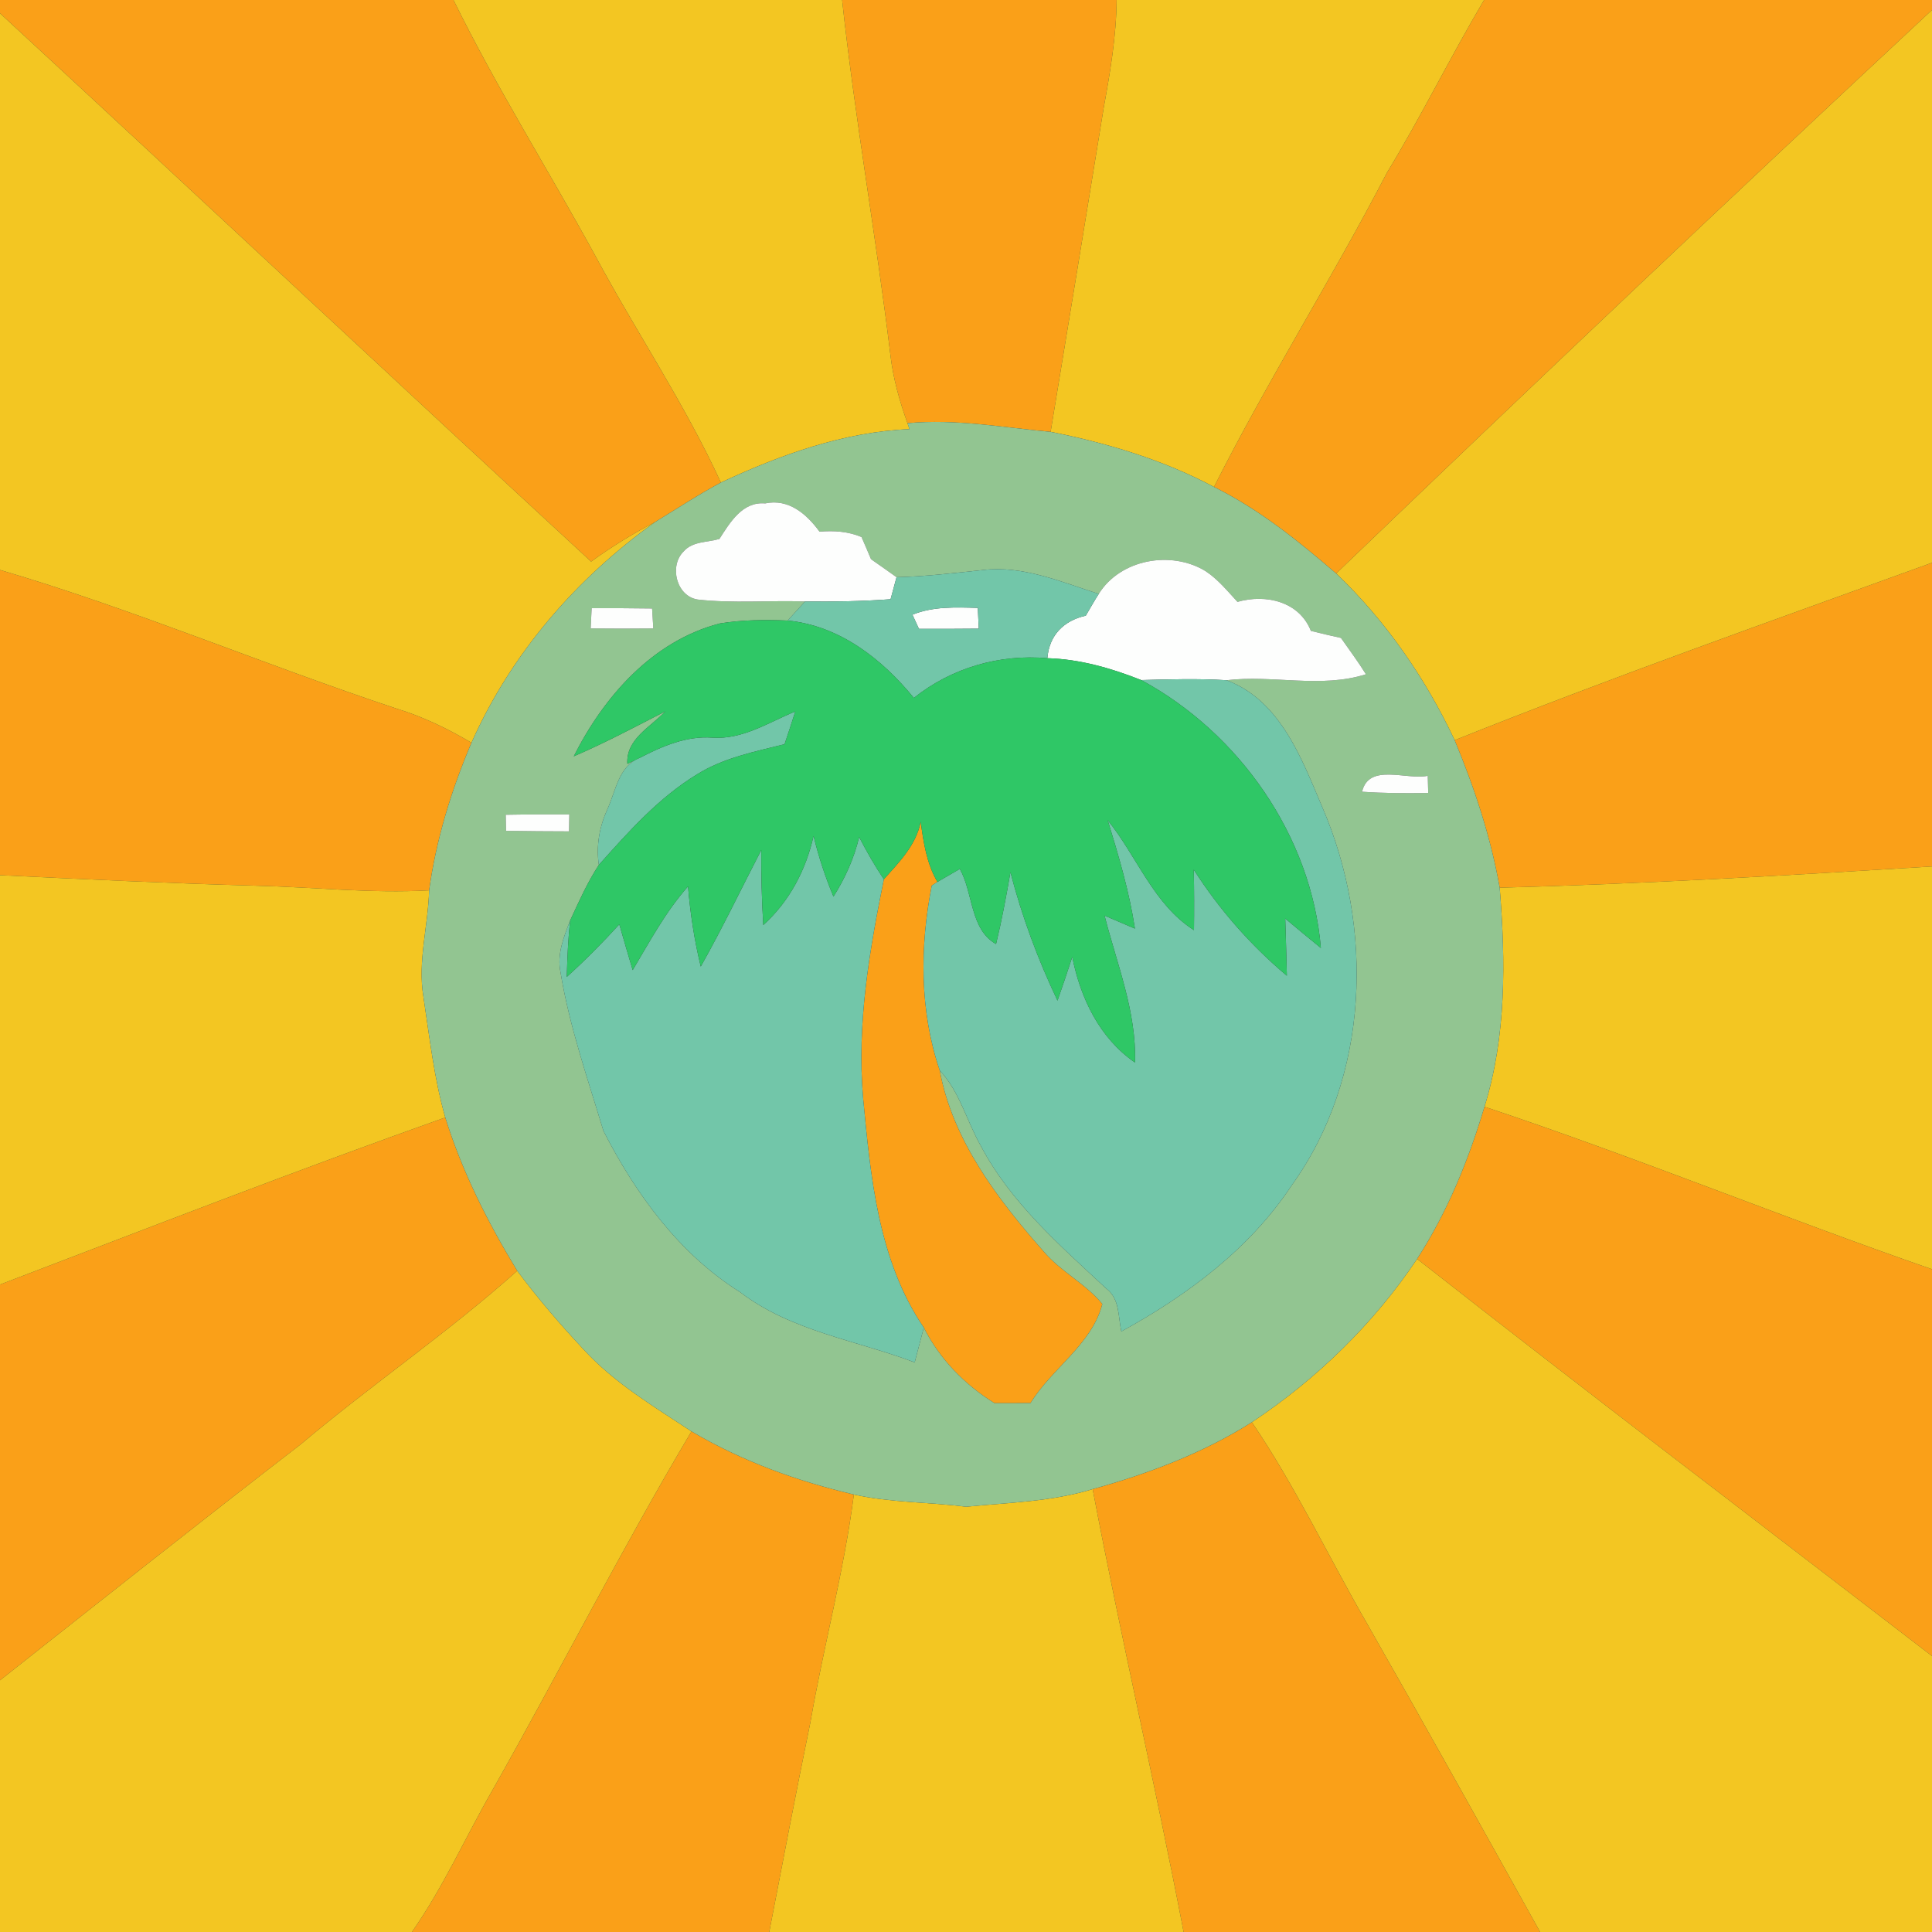 <?xml version="1.0" encoding="UTF-8" ?>
<!DOCTYPE svg PUBLIC "-//W3C//DTD SVG 1.1//EN" "http://www.w3.org/Graphics/SVG/1.1/DTD/svg11.dtd">
<svg width="250pt" height="250pt" viewBox="0 0 250 250" version="1.1" xmlns="http://www.w3.org/2000/svg">
<rect x="0" y="0" width="250" height="250" fill="#333333" stroke="none"/>
<g id="#faa018ff">
<path fill="#faa018" opacity="1.00" d=" M 0.00 0.00 L 58.68 0.00 C 64.24 11.32 70.97 22.02 77.02 33.08 C 82.31 42.94 88.61 52.25 93.28 62.44 C 90.39 63.99 87.65 65.79 84.85 67.50 C 81.95 69.03 79.14 70.74 76.49 72.67 C 50.93 49.09 25.55 25.31 0.00 1.72 L 0.00 0.00 Z" />
<path fill="#faa018" opacity="1.00" d=" M 108.97 0.00 L 144.49 0.00 C 144.45 4.69 143.66 9.33 142.82 13.94 C 140.55 27.92 138.26 41.90 135.95 55.88 C 129.79 55.32 123.64 54.17 117.43 54.76 C 116.40 51.91 115.57 48.97 115.22 45.94 C 113.37 30.60 110.63 15.37 108.97 0.00 Z" />
<path fill="#faa018" opacity="1.00" d=" M 192.04 0.00 L 250.00 0.00 L 250.00 1.29 C 224.12 25.39 198.42 49.71 172.90 74.21 C 168.00 69.99 162.91 65.89 157.09 63.01 C 164.06 49.20 172.34 36.09 179.46 22.37 C 183.91 15.05 187.68 7.36 192.04 0.00 Z" />
<path fill="#faa018" opacity="1.00" d=" M 188.23 95.78 C 208.62 87.61 229.36 80.31 250.00 72.82 L 250.00 112.12 C 231.37 113.27 212.72 114.37 194.06 114.87 C 192.90 108.29 190.79 101.94 188.23 95.78 Z" />
<path fill="#faa018" opacity="1.00" d=" M 0.00 73.75 C 17.35 78.86 34.05 85.96 51.21 91.66 C 54.66 92.71 57.92 94.28 61.01 96.11 C 58.41 102.22 56.44 108.62 55.53 115.21 C 48.04 115.63 40.58 114.79 33.11 114.61 C 22.07 114.31 11.03 113.78 0.00 113.25 L 0.00 73.75 Z" />
<path fill="#faa018" opacity="1.00" d=" M 114.37 113.78 C 116.35 111.57 118.55 109.35 119.14 106.32 C 119.49 108.99 119.91 111.75 121.30 114.12 C 121.12 114.24 120.75 114.47 120.57 114.59 C 119.02 122.47 118.99 130.84 121.60 138.50 C 123.27 147.56 129.10 155.18 135.06 161.95 C 137.27 164.56 140.47 166.09 142.64 168.73 C 141.33 173.92 136.11 177.07 133.35 181.55 C 131.79 181.57 130.24 181.57 128.69 181.57 C 124.82 179.16 121.60 175.88 119.54 171.79 C 113.61 163.07 112.65 152.23 111.68 142.03 C 110.86 132.50 112.49 123.07 114.37 113.78 Z" />
<path fill="#faa018" opacity="1.00" d=" M 183.37 162.90 C 187.29 156.85 190.04 150.09 192.09 143.21 C 211.57 149.69 230.60 157.51 250.00 164.24 L 250.00 214.29 C 227.77 197.19 205.44 180.21 183.37 162.90 Z" />
<path fill="#faa018" opacity="1.00" d=" M 0.00 166.22 C 19.16 158.91 38.29 151.46 57.62 144.60 C 59.79 151.59 63.13 158.20 66.93 164.44 C 58.01 172.42 48.08 179.17 38.93 186.88 C 25.86 196.95 12.94 207.21 0.00 217.43 L 0.00 166.22 Z" />
<path fill="#faa018" opacity="1.00" d=" M 141.39 192.69 C 148.57 190.70 155.68 188.04 161.99 184.03 C 167.63 192.32 171.89 201.43 176.90 210.10 C 184.45 223.35 191.87 236.67 199.29 250.00 L 153.16 250.00 C 149.49 230.85 145.03 211.85 141.39 192.69 Z" />
<path fill="#faa018" opacity="1.00" d=" M 89.48 185.22 C 95.98 189.06 103.15 191.66 110.49 193.39 C 109.22 203.32 106.57 212.99 104.87 222.84 C 103.01 231.88 101.29 240.94 99.54 250.00 L 53.30 250.00 C 57.34 244.25 60.20 237.79 63.69 231.71 C 72.42 216.28 80.42 200.45 89.48 185.22 Z" />
</g>
<g id="#f3c622ff">
<path fill="#f3c622" opacity="1.00" d=" M 58.68 0.00 L 108.97 0.00 C 110.63 15.37 113.37 30.60 115.22 45.94 C 115.57 48.97 116.40 51.91 117.43 54.76 L 117.69 55.53 C 109.17 55.89 100.95 58.86 93.28 62.44 C 88.61 52.25 82.31 42.94 77.02 33.08 C 70.97 22.02 64.24 11.32 58.68 0.00 Z" />
<path fill="#f3c622" opacity="1.00" d=" M 144.49 0.00 L 192.04 0.00 C 187.68 7.36 183.91 15.05 179.46 22.37 C 172.34 36.09 164.06 49.20 157.09 63.01 C 150.48 59.49 143.27 57.33 135.95 55.88 C 138.26 41.90 140.55 27.92 142.82 13.94 C 143.66 9.33 144.45 4.69 144.49 0.00 Z" />
<path fill="#f3c622" opacity="1.00" d=" M 0.00 1.72 C 25.55 25.31 50.93 49.09 76.49 72.67 C 79.14 70.74 81.95 69.03 84.85 67.50 C 74.61 74.78 66.13 84.59 61.01 96.11 C 57.92 94.28 54.66 92.71 51.21 91.66 C 34.05 85.96 17.35 78.86 0.00 73.75 L 0.00 1.72 Z" />
<path fill="#f3c622" opacity="1.00" d=" M 172.90 74.21 C 198.42 49.71 224.12 25.39 250.00 1.29 L 250.00 72.82 C 229.36 80.31 208.62 87.61 188.23 95.78 C 184.46 87.77 179.31 80.32 172.90 74.21 Z" />
<path fill="#f3c622" opacity="1.00" d=" M 194.06 114.87 C 212.72 114.37 231.37 113.27 250.00 112.12 L 250.00 164.24 C 230.60 157.51 211.57 149.69 192.09 143.21 C 194.94 134.05 194.82 124.34 194.06 114.87 Z" />
<path fill="#f3c622" opacity="1.00" d=" M 0.00 113.25 C 11.03 113.78 22.07 114.31 33.11 114.61 C 40.58 114.79 48.04 115.63 55.53 115.21 C 55.41 119.81 54.03 124.38 54.79 128.98 C 55.59 134.21 56.16 139.50 57.62 144.60 C 38.29 151.46 19.16 158.91 0.00 166.22 L 0.00 113.25 Z" />
<path fill="#f3c622" opacity="1.00" d=" M 161.99 184.03 C 170.38 178.46 177.77 171.28 183.37 162.90 C 205.44 180.21 227.77 197.19 250.00 214.29 L 250.00 250.00 L 199.29 250.00 C 191.87 236.67 184.45 223.35 176.90 210.10 C 171.89 201.43 167.63 192.32 161.99 184.03 Z" />
<path fill="#f3c622" opacity="1.00" d=" M 66.93 164.44 C 69.58 168.00 72.48 171.37 75.51 174.61 C 79.49 178.96 84.61 182.00 89.48 185.22 C 80.42 200.45 72.42 216.28 63.69 231.71 C 60.20 237.79 57.34 244.25 53.30 250.00 L 0.00 250.00 L 0.00 217.43 C 12.94 207.21 25.86 196.95 38.93 186.88 C 48.08 179.17 58.01 172.42 66.93 164.44 Z" />
<path fill="#f3c622" opacity="1.00" d=" M 110.49 193.39 C 115.27 194.45 120.19 194.36 125.03 194.97 C 130.51 194.43 136.08 194.32 141.39 192.69 C 145.03 211.85 149.49 230.85 153.16 250.00 L 99.54 250.00 C 101.29 240.94 103.01 231.88 104.87 222.84 C 106.57 212.99 109.22 203.32 110.49 193.39 Z" />
</g>
<g id="#92c591ff">
<path fill="#92c591" opacity="1.00" d=" M 117.43 54.76 C 123.64 54.17 129.79 55.32 135.95 55.88 C 143.27 57.33 150.48 59.49 157.09 63.01 C 162.91 65.89 168.00 69.99 172.90 74.21 C 179.31 80.32 184.46 87.77 188.23 95.78 C 190.79 101.94 192.90 108.29 194.06 114.87 C 194.82 124.34 194.94 134.05 192.09 143.21 C 190.04 150.09 187.29 156.85 183.37 162.90 C 177.77 171.28 170.38 178.46 161.99 184.03 C 155.68 188.04 148.57 190.70 141.39 192.69 C 136.08 194.32 130.51 194.43 125.03 194.97 C 120.19 194.36 115.27 194.45 110.49 193.39 C 103.15 191.66 95.98 189.06 89.48 185.22 C 84.61 182.00 79.49 178.96 75.51 174.61 C 72.48 171.37 69.58 168.00 66.93 164.44 C 63.13 158.20 59.79 151.59 57.62 144.60 C 56.16 139.50 55.59 134.21 54.79 128.98 C 54.03 124.38 55.41 119.81 55.53 115.21 C 56.44 108.62 58.41 102.22 61.01 96.11 C 66.13 84.59 74.61 74.78 84.85 67.50 C 87.65 65.79 90.39 63.99 93.28 62.44 C 100.95 58.86 109.17 55.89 117.69 55.53 L 117.43 54.76 M 93.09 69.74 C 91.55 70.20 89.62 70.02 88.47 71.35 C 86.56 73.21 87.51 77.15 90.28 77.58 C 94.89 78.10 99.54 77.67 104.17 77.83 C 103.42 78.65 102.67 79.47 101.92 80.30 C 98.99 80.18 96.02 80.20 93.12 80.68 C 84.41 82.96 78.16 90.11 74.24 97.87 C 78.29 96.13 82.18 94.06 86.09 92.05 C 84.20 94.07 80.98 95.63 81.18 98.84 L 82.75 98.08 C 80.04 99.16 79.69 102.33 78.61 104.68 C 77.57 106.96 77.12 109.43 77.49 111.92 C 76.01 114.17 74.92 116.65 73.79 119.08 C 72.96 121.22 72.04 123.47 72.53 125.81 C 73.68 132.82 76.04 139.56 78.09 146.35 C 82.26 154.51 87.92 162.29 95.80 167.22 C 102.39 172.26 110.79 173.42 118.36 176.29 C 118.75 174.79 119.14 173.28 119.54 171.79 C 121.60 175.88 124.82 179.16 128.69 181.57 C 130.24 181.57 131.79 181.57 133.35 181.55 C 136.11 177.07 141.33 173.92 142.64 168.73 C 140.47 166.09 137.27 164.56 135.06 161.95 C 129.10 155.18 123.27 147.56 121.60 138.50 C 124.19 141.28 125.08 145.05 126.92 148.28 C 130.79 155.63 137.16 161.16 143.15 166.74 C 144.90 168.03 144.68 170.37 145.10 172.29 C 153.63 167.62 161.75 161.57 167.16 153.36 C 177.24 139.34 177.84 120.01 171.10 104.44 C 168.42 98.14 165.69 90.65 158.72 88.02 C 164.72 87.30 170.89 89.11 176.75 87.25 C 175.75 85.63 174.61 84.11 173.52 82.55 C 172.21 82.26 170.92 81.96 169.63 81.64 C 168.11 77.81 163.78 76.84 160.13 77.88 C 158.82 76.47 157.59 74.94 155.96 73.88 C 151.53 71.20 144.98 72.35 142.18 76.85 C 137.33 75.31 132.39 73.14 127.19 73.76 C 123.47 74.15 119.75 74.60 116.01 74.69 C 114.91 73.90 113.81 73.13 112.71 72.36 C 112.31 71.40 111.90 70.45 111.48 69.49 C 109.75 68.76 107.90 68.64 106.05 68.80 C 104.39 66.53 102.06 64.49 99.01 65.14 C 96.06 64.88 94.46 67.62 93.09 69.74 M 76.56 78.70 C 76.52 79.57 76.47 80.44 76.43 81.32 C 79.13 81.35 81.83 81.35 84.54 81.32 C 84.48 80.46 84.43 79.60 84.38 78.74 C 81.77 78.70 79.17 78.69 76.56 78.70 M 176.25 102.45 C 179.10 102.65 181.95 102.66 184.81 102.61 C 184.79 102.05 184.77 100.95 184.75 100.39 C 181.98 100.97 177.14 98.70 176.25 102.45 M 65.44 105.43 C 65.45 105.95 65.47 106.99 65.48 107.51 C 68.19 107.56 70.91 107.57 73.63 107.58 C 73.64 107.03 73.66 105.94 73.67 105.39 C 70.92 105.38 68.18 105.38 65.44 105.43 Z" />
</g>
<g id="#fdfefdff">
<path fill="#fdfefd" opacity="1.00" d=" M 93.09 69.74 C 94.46 67.62 96.06 64.88 99.01 65.14 C 102.06 64.49 104.39 66.53 106.05 68.80 C 107.90 68.64 109.75 68.76 111.48 69.49 C 111.90 70.45 112.31 71.40 112.71 72.36 C 113.81 73.13 114.91 73.90 116.01 74.69 C 115.75 75.64 115.49 76.59 115.24 77.54 C 111.56 77.81 107.86 77.87 104.17 77.83 C 99.54 77.67 94.89 78.10 90.28 77.58 C 87.51 77.15 86.56 73.21 88.47 71.35 C 89.62 70.02 91.55 70.20 93.09 69.74 Z" />
<path fill="#fdfefd" opacity="1.00" d=" M 142.18 76.85 C 144.98 72.35 151.53 71.20 155.96 73.88 C 157.59 74.94 158.82 76.47 160.13 77.88 C 163.78 76.84 168.11 77.81 169.63 81.64 C 170.92 81.96 172.21 82.26 173.52 82.55 C 174.61 84.11 175.75 85.63 176.75 87.25 C 170.89 89.11 164.72 87.30 158.72 88.02 C 155.04 87.79 151.36 87.90 147.68 88.00 C 143.80 86.46 139.73 85.29 135.53 85.17 C 135.76 82.20 137.66 80.29 140.50 79.67 C 141.05 78.73 141.59 77.77 142.18 76.85 Z" />
<path fill="#fdfefd" opacity="1.00" d=" M 76.56 78.70 C 79.17 78.69 81.77 78.70 84.38 78.74 C 84.43 79.60 84.48 80.46 84.54 81.32 C 81.83 81.35 79.13 81.35 76.43 81.32 C 76.47 80.44 76.52 79.57 76.56 78.70 Z" />
<path fill="#fdfefd" opacity="1.00" d=" M 118.07 79.54 C 120.76 78.45 123.68 78.58 126.53 78.66 C 126.57 79.55 126.61 80.45 126.65 81.35 C 124.07 81.37 121.49 81.39 118.91 81.37 C 118.70 80.91 118.28 80.00 118.07 79.54 Z" />
<path fill="#fdfefd" opacity="1.00" d=" M 176.25 102.45 C 177.14 98.70 181.98 100.97 184.75 100.39 C 184.77 100.95 184.79 102.05 184.81 102.61 C 181.95 102.66 179.10 102.65 176.25 102.45 Z" />
<path fill="#fdfefd" opacity="1.00" d=" M 65.44 105.43 C 68.18 105.38 70.92 105.38 73.67 105.39 C 73.66 105.94 73.64 107.03 73.63 107.58 C 70.91 107.57 68.19 107.56 65.48 107.51 C 65.47 106.99 65.45 105.95 65.44 105.43 Z" />
</g>
<g id="#72c6a9ff">
<path fill="#72c6a9" opacity="1.00" d=" M 116.01 74.69 C 119.75 74.60 123.47 74.15 127.19 73.76 C 132.39 73.14 137.33 75.31 142.18 76.85 C 141.59 77.77 141.05 78.73 140.50 79.67 C 137.66 80.29 135.76 82.20 135.53 85.17 C 129.31 84.62 123.13 86.42 118.25 90.31 C 114.14 85.26 108.61 80.95 101.92 80.30 C 102.67 79.47 103.42 78.65 104.17 77.83 C 107.86 77.87 111.56 77.81 115.24 77.54 C 115.49 76.59 115.75 75.64 116.01 74.69 M 118.07 79.54 C 118.28 80.00 118.70 80.91 118.91 81.37 C 121.49 81.39 124.07 81.37 126.65 81.35 C 126.61 80.45 126.57 79.55 126.53 78.66 C 123.68 78.58 120.76 78.45 118.07 79.54 Z" />
<path fill="#72c6a9" opacity="1.00" d=" M 147.68 88.00 C 151.36 87.90 155.04 87.79 158.72 88.02 C 165.69 90.65 168.42 98.14 171.10 104.44 C 177.84 120.01 177.24 139.34 167.16 153.36 C 161.75 161.57 153.63 167.62 145.10 172.29 C 144.68 170.37 144.90 168.03 143.15 166.74 C 137.16 161.16 130.79 155.63 126.92 148.28 C 125.08 145.05 124.19 141.28 121.60 138.50 C 118.99 130.84 119.02 122.47 120.57 114.59 C 120.75 114.47 121.12 114.24 121.30 114.12 C 122.03 113.70 123.48 112.86 124.20 112.44 C 125.95 115.57 125.51 120.25 128.89 122.16 C 129.63 119.09 130.21 115.98 130.75 112.87 C 132.23 118.59 134.30 124.15 136.84 129.48 C 137.50 127.60 138.14 125.72 138.75 123.83 C 139.81 129.15 142.28 134.34 146.87 137.49 C 147.07 130.90 144.53 124.75 142.93 118.48 C 144.23 119.04 145.54 119.60 146.86 120.16 C 146.13 115.38 144.76 110.75 143.34 106.14 C 147.12 110.81 149.28 117.05 154.50 120.36 C 154.53 117.75 154.53 115.14 154.47 112.53 C 157.77 117.69 161.83 122.32 166.52 126.26 C 166.46 123.79 166.39 121.33 166.31 118.86 C 167.84 120.14 169.37 121.42 170.92 122.67 C 169.71 108.20 160.38 94.87 147.68 88.00 Z" />
<path fill="#72c6a9" opacity="1.00" d=" M 92.19 95.45 C 96.09 95.72 99.45 93.48 102.91 92.06 C 102.46 93.48 102.00 94.89 101.52 96.30 C 97.66 97.27 93.65 98.05 90.23 100.18 C 85.25 103.20 81.33 107.62 77.49 111.92 C 77.12 109.43 77.57 106.96 78.61 104.68 C 79.69 102.33 80.04 99.16 82.75 98.08 C 85.68 96.56 88.82 95.20 92.19 95.45 Z" />
<path fill="#72c6a9" opacity="1.00" d=" M 105.27 108.18 C 105.93 110.85 106.78 113.48 107.85 116.02 C 109.36 113.64 110.53 111.05 111.17 108.31 C 112.14 110.18 113.19 112.03 114.37 113.78 C 112.49 123.07 110.86 132.50 111.68 142.03 C 112.65 152.23 113.61 163.07 119.54 171.79 C 119.14 173.28 118.75 174.79 118.36 176.29 C 110.79 173.42 102.39 172.26 95.80 167.22 C 87.92 162.29 82.26 154.51 78.09 146.35 C 76.04 139.56 73.68 132.82 72.53 125.81 C 72.04 123.47 72.96 121.22 73.79 119.08 C 73.50 121.52 73.42 123.97 73.34 126.41 C 75.72 124.27 77.98 121.98 80.14 119.61 C 80.70 121.58 81.28 123.56 81.87 125.53 C 84.09 121.81 86.14 117.96 89.03 114.70 C 89.32 118.19 89.84 121.66 90.68 125.07 C 93.46 120.14 95.91 115.02 98.51 109.99 C 98.49 113.23 98.57 116.47 98.77 119.70 C 102.14 116.66 104.29 112.58 105.27 108.18 Z" />
</g>
<g id="#2fc766ff">
<path fill="#2fc766" opacity="1.00" d=" M 74.24 97.87 C 78.16 90.11 84.41 82.96 93.12 80.68 C 96.02 80.20 98.99 80.18 101.92 80.30 C 108.61 80.95 114.14 85.26 118.25 90.31 C 123.13 86.42 129.31 84.62 135.53 85.17 C 139.73 85.29 143.80 86.46 147.68 88.00 C 160.38 94.87 169.71 108.20 170.92 122.67 C 169.37 121.42 167.84 120.14 166.31 118.86 C 166.39 121.33 166.46 123.79 166.52 126.26 C 161.83 122.32 157.77 117.69 154.47 112.53 C 154.53 115.14 154.53 117.75 154.50 120.36 C 149.28 117.05 147.12 110.81 143.34 106.14 C 144.76 110.75 146.13 115.38 146.86 120.16 C 145.54 119.60 144.23 119.04 142.93 118.48 C 144.53 124.75 147.07 130.90 146.87 137.49 C 142.28 134.34 139.81 129.15 138.75 123.83 C 138.14 125.72 137.50 127.60 136.84 129.48 C 134.30 124.15 132.23 118.59 130.75 112.87 C 130.21 115.98 129.63 119.09 128.89 122.16 C 125.51 120.25 125.95 115.57 124.20 112.44 C 123.48 112.86 122.03 113.70 121.30 114.12 C 119.91 111.75 119.49 108.99 119.14 106.32 C 118.55 109.35 116.35 111.57 114.37 113.78 C 113.19 112.03 112.14 110.18 111.17 108.31 C 110.53 111.05 109.36 113.64 107.85 116.02 C 106.78 113.48 105.93 110.85 105.27 108.18 C 104.29 112.58 102.14 116.66 98.77 119.70 C 98.57 116.47 98.49 113.23 98.51 109.99 C 95.91 115.02 93.46 120.14 90.68 125.07 C 89.84 121.66 89.32 118.19 89.03 114.70 C 86.14 117.96 84.09 121.81 81.87 125.53 C 81.28 123.56 80.70 121.58 80.14 119.61 C 77.98 121.98 75.72 124.27 73.34 126.41 C 73.42 123.97 73.50 121.52 73.79 119.08 C 74.92 116.65 76.01 114.17 77.49 111.92 C 81.33 107.62 85.25 103.20 90.23 100.18 C 93.65 98.05 97.66 97.27 101.52 96.30 C 102.00 94.89 102.46 93.48 102.91 92.06 C 99.45 93.48 96.09 95.72 92.19 95.45 C 88.82 95.20 85.68 96.56 82.75 98.08 L 81.18 98.84 C 80.98 95.63 84.20 94.07 86.09 92.05 C 82.18 94.06 78.29 96.13 74.24 97.87 Z" />
</g>
</svg>
